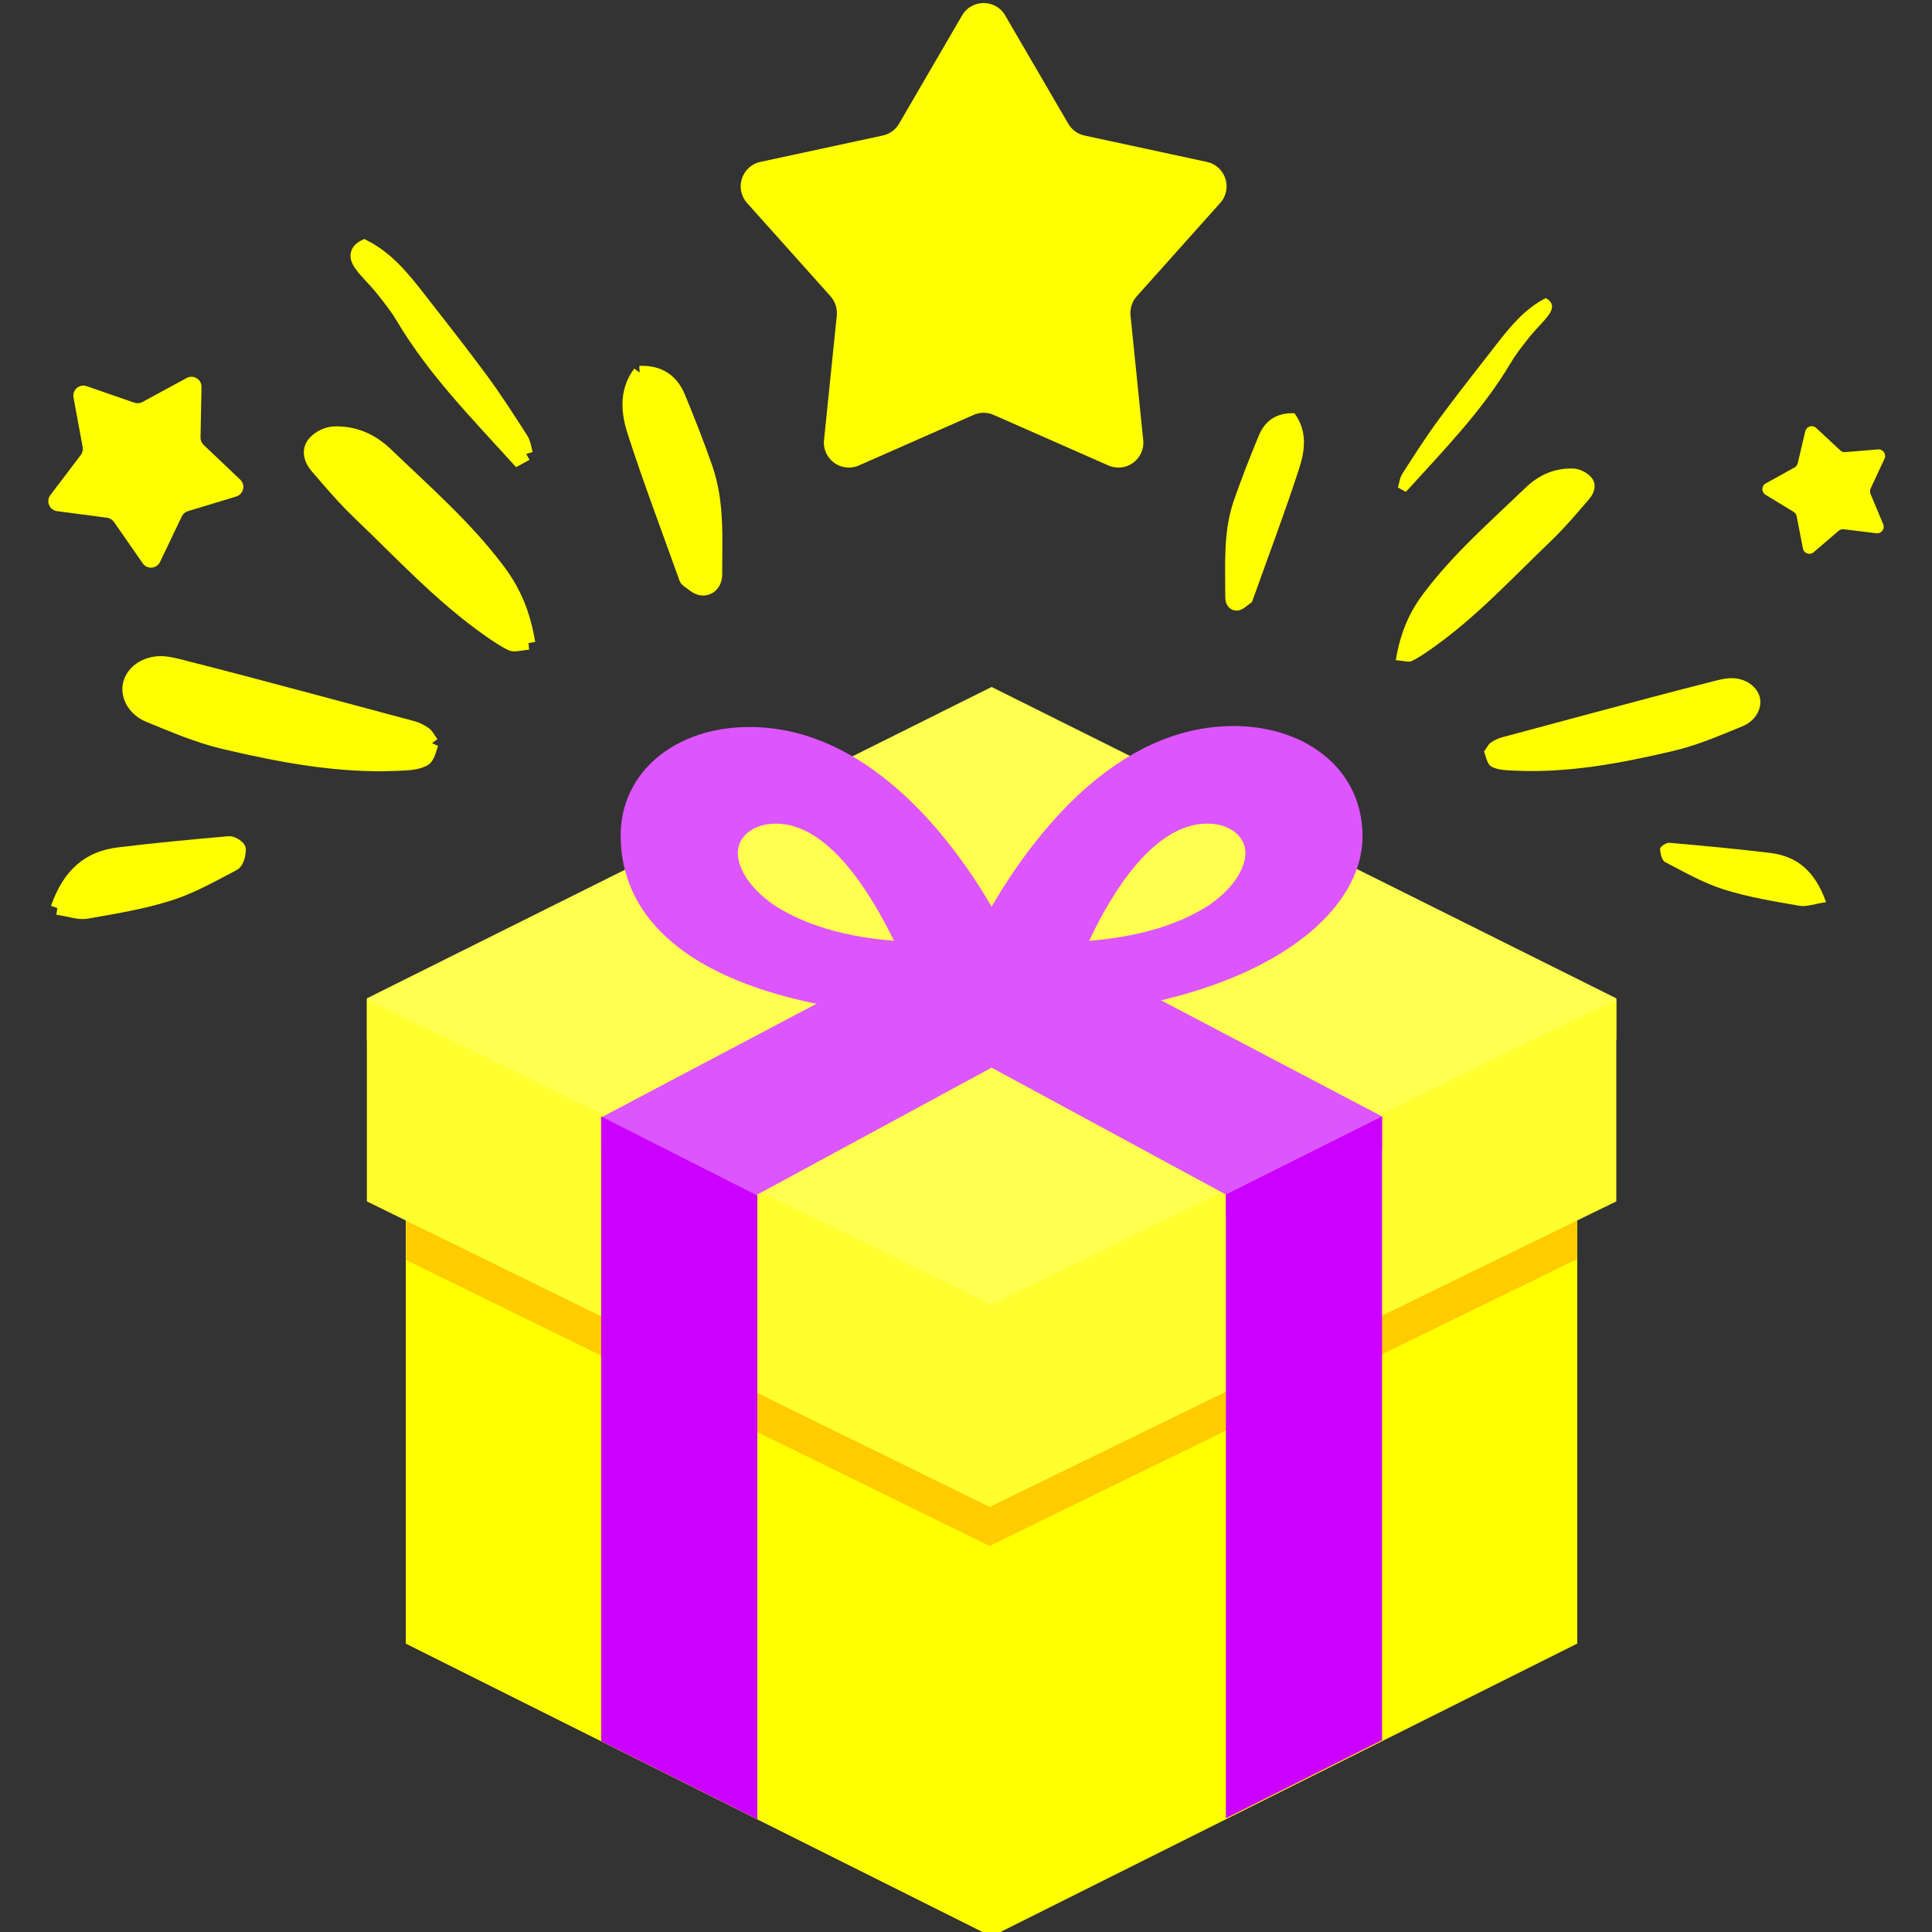 <?xml version="1.0" encoding="UTF-8" standalone="no"?>
<!-- Created with Inkscape (http://www.inkscape.org/) -->

<svg
   xmlns:dc="http://purl.org/dc/elements/1.1/"
   xmlns:cc="http://creativecommons.org/ns#"
   xmlns:rdf="http://www.w3.org/1999/02/22-rdf-syntax-ns#"
   xmlns:svg="http://www.w3.org/2000/svg"
   xmlns="http://www.w3.org/2000/svg"
   xmlns:sodipodi="http://sodipodi.sourceforge.net/DTD/sodipodi-0.dtd"
   xmlns:inkscape="http://www.inkscape.org/namespaces/inkscape"
   width="60mm"
   height="60mm"
   viewBox="0 0 60 60"
   version="1.1"
   id="svg9651"
   inkscape:version="0.92.2 2405546, 2018-03-11"
   sodipodi:docname="contacto.svg">
  <rect x="0" y="0" width="60" height="60" fill="#333333" stroke="none"/>
  <defs
     id="defs9645" />
  <sodipodi:namedview
     id="base"
     pagecolor="#ffffff"
     bordercolor="#666666"
     borderopacity="1.0"
     inkscape:pageopacity="0.0"
     inkscape:pageshadow="2"
     inkscape:zoom="0.35"
     inkscape:cx="-1.4285714"
     inkscape:cy="560"
     inkscape:document-units="mm"
     inkscape:current-layer="layer1"
     showgrid="false"
     inkscape:showpageshadow="false"
     borderlayer="true"
     inkscape:window-width="1362"
     inkscape:window-height="724"
     inkscape:window-x="0"
     inkscape:window-y="20"
     inkscape:window-maximized="0" />
  <g
     inkscape:label="Layer 1"
     inkscape:groupmode="layer"
     id="layer1"
     transform="translate(0,-237)">
    <g
       id="g9643"
       transform="matrix(0.658,0,0,0.658,-2.105,101.711)">
      <g
         transform="translate(85.012,90.112)"
         id="g9568">
        <path
           inkscape:connector-curvature="0"
           style="fill:#ffff00;stroke-width:0.117"
           d="m -62.654,163.582 27.642,13.821 27.642,-13.821 V 193.067 l -27.642,13.821 -27.642,-13.821 z"
           id="path4445" />
        <path
           inkscape:connector-curvature="0"
           style="fill:#ffcc00;stroke-width:0.117"
           d="m -62.654,166.346 v 8.615 l 27.55,13.499 27.734,-13.545 v -8.569 l -27.642,13.545 z"
           id="path4447" />
        <path
           inkscape:connector-curvature="0"
           style="fill:#ffff00;stroke-width:0.117"
           d="m -35.012,206.888 v -29.485 l -25.8,-12.9 h -1.843 V 193.067 Z"
           id="path4449" />
        <path
           inkscape:connector-curvature="0"
           style="fill:#ffcc00;stroke-width:0.117"
           d="m -62.654,166.346 v 8.615 l 27.55,13.499 0.092,-0.046 v -8.569 0.046 z"
           id="path4451" />
        <path
           inkscape:connector-curvature="0"
           style="fill:#ffff4f;fill-opacity:1;stroke-width:0.117"
           d="m -64.497,162.614 29.485,-14.697 29.485,14.697 v 1.935 L -35.012,179.246 -64.497,164.595 Z"
           id="path4453" />
        <path
           inkscape:connector-curvature="0"
           style="fill:#dd55ff;stroke-width:0.117"
           d="m -18.104,152.571 c -0.968,-1.751 -3.041,-2.81 -5.482,-2.81 -5.574,0 -9.49,5.206 -11.426,8.523 -1.935,-3.317 -5.897,-8.477 -11.426,-8.477 -3.547,0 -6.081,2.165 -6.081,5.114 0,5.252 5.759,8.661 17.322,8.661 11.564,0 17.691,-4.377 17.691,-8.615 1.17e-4,-0.829 -0.184,-1.658 -0.599,-2.396 z m -27.135,5.667 c -1.29,-0.875 -1.751,-1.843 -1.751,-2.488 0,-0.783 0.737,-1.382 1.797,-1.382 2.488,0 4.469,3.271 5.574,5.529 -2.902,-0.23 -4.607,-1.014 -5.621,-1.659 z m 20.455,0 c -1.014,0.645 -2.718,1.428 -5.621,1.658 1.06,-2.257 3.041,-5.529 5.574,-5.529 1.06,0 1.797,0.599 1.797,1.382 1.17e-4,0.645 -0.461,1.613 -1.751,2.488 z"
           id="path4455" />
        <path
           inkscape:connector-curvature="0"
           style="fill:#ffff2f;fill-opacity:1;stroke-width:0.117"
           d="m -64.497,162.66 29.485,14.42 29.485,-14.42 v 9.537 l -29.577,14.42 -29.393,-14.42 z"
           id="path4457" />
        <path
           inkscape:connector-curvature="0"
           style="fill:#dd55ff;stroke-width:0.117"
           d="m -23.955,172.934 v -1.06 l -11.057,-5.989 -11.057,5.989 v 1.06 l -7.371,-3.225 v -1.474 l 18.06,-9.537 0.369,0.184 0.369,-0.184 18.06,9.49 v 1.474 z"
           id="path4459" />
        <path
           inkscape:connector-curvature="0"
           style="fill:#cc00ff;stroke-width:0.117"
           d="m -23.955,171.874 v 29.439 l 7.371,-3.686 V 168.189 Z"
           id="path4461" />
        <path
           inkscape:connector-curvature="0"
           style="fill:#cc00ff;stroke-width:0.117"
           d="m -53.44,197.674 7.371,3.686 v -29.439 l -7.371,-3.732 c 0,-1.1e-4 0,29.485 0,29.485 z"
           id="path4463" />
      </g>
      <g
         id="g14436"
         transform="matrix(0.268,-0.513,-0.513,-0.268,73.239,241.079)"
         style="fill:#ffff00">
        <path
           d="m 0,0 c 0.458,-0.066 0.702,-0.047 0.883,-0.144 0.29,-0.153 0.577,-0.348 0.798,-0.589 2.866,-3.105 5.722,-6.22 8.578,-9.337 0.978,-1.067 1.948,-2.141 2.914,-3.22 0.445,-0.498 0.92,-0.978 1.297,-1.524 0.72,-1.048 0.64,-2.369 -0.117,-3.058 -0.659,-0.598 -1.832,-0.636 -2.761,0.144 -1.534,1.287 -3.108,2.573 -4.408,4.082 -2.834,3.287 -5.536,6.696 -7.388,10.673 -0.276,0.597 -0.607,1.244 -0.603,1.868 C -0.806,-0.703 -0.24,-0.306 0,0"
           style="fill:#ffff00;fill-opacity:1;fill-rule:evenodd;stroke:none"
           id="path14434"
           inkscape:connector-curvature="0" />
      </g>
      <g
         id="g14440"
         transform="matrix(0.268,-0.513,-0.513,-0.268,69.077,236.764)"
         style="fill:#ffff00">
        <path
           d="m 0,0 c 2.124,0.699 3.914,0.835 5.854,0.519 3.988,-0.653 7.709,-2.113 11.499,-3.381 1.451,-0.485 2.558,-1.381 3.205,-2.745 0.208,-0.44 0.222,-1.093 0.061,-1.556 C 20.367,-7.896 19.63,-8.052 18.944,-7.894 17.427,-7.543 15.9,-7.196 14.427,-6.7 10.323,-5.314 6.122,-4.184 2.246,-2.188 1.655,-1.883 1.059,-1.572 0.529,-1.18 0.312,-1.018 0.269,-0.626 0,0"
           style="fill:#ffff00;fill-opacity:1;fill-rule:evenodd;stroke:none"
           id="path14438"
           inkscape:connector-curvature="0" />
      </g>
      <g
         id="g14444"
         transform="matrix(0.268,-0.513,-0.513,-0.268,64.292,225.11)"
         style="fill:#ffff00">
        <path
           d="m 0,0 c -0.778,-1.614 -2.28,-2.167 -3.785,-2.423 -3.721,-0.632 -7.472,-1.083 -11.212,-1.605 -0.109,-0.015 -0.243,-0.048 -0.328,-0.003 -0.371,0.2 -0.857,0.344 -1.065,0.662 -0.36,0.549 -0.058,1.139 0.452,1.402 2.359,1.229 4.655,2.648 7.347,3.048 1.866,0.279 3.747,0.477 5.626,0.648 C -1.629,1.851 -0.62,1.307 0,0"
           style="fill:#ffff00;fill-opacity:1;fill-rule:evenodd;stroke:none"
           id="path14442"
           inkscape:connector-curvature="0" />
      </g>
      <g
         id="g14448"
         transform="matrix(0.268,-0.513,-0.513,-0.268,89.384,248.186)"
         style="fill:#ffff00">
        <path
           d="m 0,0 c -0.557,0.767 -1.088,1.224 -1.269,1.791 -0.638,2 -1.308,4.013 -1.672,6.072 -0.306,1.723 -0.238,3.519 -0.237,5.284 0,0.302 0.446,0.693 0.779,0.867 0.149,0.077 0.676,-0.214 0.773,-0.445 C -0.568,11.026 0.477,8.477 1.447,5.901 2.215,3.859 1.859,1.994 0,0"
           style="fill:#ffff00;fill-opacity:1;fill-rule:evenodd;stroke:none"
           id="path14446"
           inkscape:connector-curvature="0" />
      </g>
      <g
         id="g14452"
         transform="matrix(0.268,-0.513,-0.513,-0.268,69.177,228.616)"
         style="fill:#ffff00">
        <path
           d="m 0,0 c 0.381,0.071 0.772,0.237 1.144,0.203 1.771,-0.158 3.546,-0.312 5.301,-0.582 2.525,-0.389 5.036,-0.868 7.549,-1.323 1.856,-0.336 3.701,-0.708 5.275,-1.827 0.003,-0.808 -0.542,-0.935 -1.099,-0.851 -0.763,0.118 -1.503,0.393 -2.264,0.54 -0.866,0.169 -1.74,0.343 -2.616,0.39 -4.582,0.245 -8.923,1.57 -13.306,2.71 0.005,0.247 0.01,0.493 0.016,0.74"
           style="fill:#ffff00;fill-opacity:1;fill-rule:evenodd;stroke:none"
           id="path14450"
           inkscape:connector-curvature="0" />
      </g>
      <g
         transform="matrix(-0.294,-0.562,0.562,-0.294,23.588,240.681)"
         id="g17308"
         style="fill:#ffff00;stroke:#ffff00">
        <path
           inkscape:connector-curvature="0"
           id="path17306"
           style="fill:#ffff00;fill-opacity:1;fill-rule:evenodd;stroke:#ffff00"
           d="m 0,0 c 0.458,-0.066 0.702,-0.047 0.883,-0.144 0.29,-0.153 0.577,-0.348 0.798,-0.589 2.866,-3.105 5.722,-6.22 8.578,-9.337 0.978,-1.067 1.948,-2.141 2.914,-3.22 0.445,-0.498 0.92,-0.978 1.297,-1.524 0.72,-1.048 0.64,-2.369 -0.117,-3.058 -0.659,-0.598 -1.832,-0.636 -2.761,0.144 -1.534,1.287 -3.108,2.573 -4.408,4.082 -2.834,3.287 -5.536,6.696 -7.388,10.673 -0.276,0.597 -0.607,1.244 -0.603,1.868 C -0.806,-0.703 -0.24,-0.306 0,0" />
      </g>
      <g
         transform="matrix(-0.294,-0.562,0.562,-0.294,28.146,235.955)"
         id="g17312"
         style="fill:#ffff00;stroke:#ffff00">
        <path
           inkscape:connector-curvature="0"
           id="path17310"
           style="fill:#ffff00;fill-opacity:1;fill-rule:evenodd;stroke:#ffff00"
           d="m 0,0 c 2.124,0.699 3.914,0.835 5.854,0.519 3.988,-0.653 7.709,-2.113 11.499,-3.381 1.451,-0.485 2.558,-1.381 3.205,-2.745 0.208,-0.44 0.222,-1.093 0.061,-1.556 C 20.367,-7.896 19.63,-8.052 18.944,-7.894 17.427,-7.543 15.9,-7.196 14.427,-6.7 10.323,-5.314 6.122,-4.184 2.246,-2.188 1.655,-1.883 1.059,-1.572 0.529,-1.18 0.312,-1.018 0.269,-0.626 0,0" />
      </g>
      <g
         transform="matrix(-0.294,-0.562,0.562,-0.294,33.387,223.191)"
         id="g17316"
         style="fill:#ffff00;stroke:#ffff00">
        <path
           inkscape:connector-curvature="0"
           id="path17314"
           style="fill:#ffff00;fill-opacity:1;fill-rule:evenodd;stroke:#ffff00"
           d="m 0,0 c -0.778,-1.614 -2.28,-2.167 -3.785,-2.423 -3.721,-0.632 -7.472,-1.083 -11.212,-1.605 -0.109,-0.015 -0.243,-0.048 -0.328,-0.003 -0.371,0.2 -0.857,0.344 -1.065,0.662 -0.36,0.549 -0.058,1.139 0.452,1.402 2.359,1.229 4.655,2.648 7.347,3.048 1.866,0.279 3.747,0.477 5.626,0.648 C -1.629,1.851 -0.62,1.307 0,0" />
      </g>
      <g
         transform="matrix(-0.294,-0.562,0.562,-0.294,5.905,248.465)"
         id="g17320"
         style="fill:#ffff00;stroke:#ffff00">
        <path
           inkscape:connector-curvature="0"
           id="path17318"
           style="fill:#ffff00;fill-opacity:1;fill-rule:evenodd;stroke:#ffff00"
           d="m 0,0 c -0.557,0.767 -1.088,1.224 -1.269,1.791 -0.638,2 -1.308,4.013 -1.672,6.072 -0.306,1.723 -0.238,3.519 -0.237,5.284 0,0.302 0.446,0.693 0.779,0.867 0.149,0.077 0.676,-0.214 0.773,-0.445 C -0.568,11.026 0.477,8.477 1.447,5.901 2.215,3.859 1.859,1.994 0,0" />
      </g>
      <g
         transform="matrix(-0.294,-0.562,0.562,-0.294,28.036,227.031)"
         id="g17324"
         style="fill:#ffff00;stroke:#ffff00">
        <path
           inkscape:connector-curvature="0"
           id="path17322"
           style="fill:#ffff00;fill-opacity:1;fill-rule:evenodd;stroke:#ffff00"
           d="m 0,0 c 0.381,0.071 0.772,0.237 1.144,0.203 1.771,-0.158 3.546,-0.312 5.301,-0.582 2.525,-0.389 5.036,-0.868 7.549,-1.323 1.856,-0.336 3.701,-0.708 5.275,-1.827 0.003,-0.808 -0.542,-0.935 -1.099,-0.851 -0.763,0.118 -1.503,0.393 -2.264,0.54 -0.866,0.169 -1.74,0.343 -2.616,0.39 -4.582,0.245 -8.923,1.57 -13.306,2.71 0.005,0.247 0.01,0.493 0.016,0.74" />
      </g>
      <g
         style="fill:#ffff00"
         id="g14627"
         transform="matrix(3.046,0,0,-3.046,60.79,215.186)">
        <path
           d="m 0,0 c 0.198,0.221 0.084,0.573 -0.206,0.636 l -1.898,0.409 c -0.105,0.023 -0.197,0.09 -0.251,0.184 L -3.332,2.906 C -3.48,3.162 -3.851,3.162 -4,2.906 L -4.976,1.229 C -5.03,1.135 -5.122,1.068 -5.229,1.045 L -7.126,0.636 C -7.415,0.573 -7.529,0.221 -7.332,0 l 1.294,-1.446 c 0.072,-0.081 0.107,-0.19 0.097,-0.297 l -0.198,-1.932 c -0.029,-0.295 0.27,-0.512 0.541,-0.392 l 1.776,0.783 c 0.099,0.044 0.213,0.044 0.312,0 l 1.776,-0.783 c 0.271,-0.12 0.571,0.097 0.541,0.392 l -0.197,1.932 c -0.01,0.107 0.024,0.216 0.097,0.297 z"
           style="fill:#ffff00;fill-opacity:1;fill-rule:nonzero;stroke:none"
           id="path14625"
           inkscape:connector-curvature="0" />
      </g>
      <g
         transform="matrix(0.93,-0.799,-0.799,-0.93,12.71,223.873)"
         id="g9596"
         style="fill:#ffff00">
        <path
           inkscape:connector-curvature="0"
           id="path9594"
           style="fill:#ffff00;fill-opacity:1;fill-rule:nonzero;stroke:none"
           d="m 0,0 c 0.198,0.221 0.084,0.573 -0.206,0.636 l -1.898,0.409 c -0.105,0.023 -0.197,0.09 -0.251,0.184 L -3.332,2.906 C -3.48,3.162 -3.851,3.162 -4,2.906 L -4.976,1.229 C -5.03,1.135 -5.122,1.068 -5.229,1.045 L -7.126,0.636 C -7.415,0.573 -7.529,0.221 -7.332,0 l 1.294,-1.446 c 0.072,-0.081 0.107,-0.19 0.097,-0.297 l -0.198,-1.932 c -0.029,-0.295 0.27,-0.512 0.541,-0.392 l 1.776,0.783 c 0.099,0.044 0.213,0.044 0.312,0 l 1.776,-0.783 c 0.271,-0.12 0.571,0.097 0.541,0.392 l -0.197,1.932 c -0.01,0.107 0.024,0.216 0.097,0.297 z" />
      </g>
      <g
         transform="matrix(0.766,-0.232,-0.232,-0.766,92.143,227.257)"
         id="g9604"
         style="fill:#ffff00;stroke:#ff00ff">
        <path
           inkscape:connector-curvature="0"
           id="path9602"
           style="fill:#ffff00;fill-opacity:1;fill-rule:nonzero;stroke:none"
           d="m 0,0 c 0.198,0.221 0.084,0.573 -0.206,0.636 l -1.898,0.409 c -0.105,0.023 -0.197,0.09 -0.251,0.184 L -3.332,2.906 C -3.48,3.162 -3.851,3.162 -4,2.906 L -4.976,1.229 C -5.03,1.135 -5.122,1.068 -5.229,1.045 L -7.126,0.636 C -7.415,0.573 -7.529,0.221 -7.332,0 l 1.294,-1.446 c 0.072,-0.081 0.107,-0.19 0.097,-0.297 l -0.198,-1.932 c -0.029,-0.295 0.27,-0.512 0.541,-0.392 l 1.776,0.783 c 0.099,0.044 0.213,0.044 0.312,0 l 1.776,-0.783 c 0.271,-0.12 0.571,0.097 0.541,0.392 l -0.197,1.932 c -0.01,0.107 0.024,0.216 0.097,0.297 z" />
      </g>
    </g>
  </g>
</svg>
